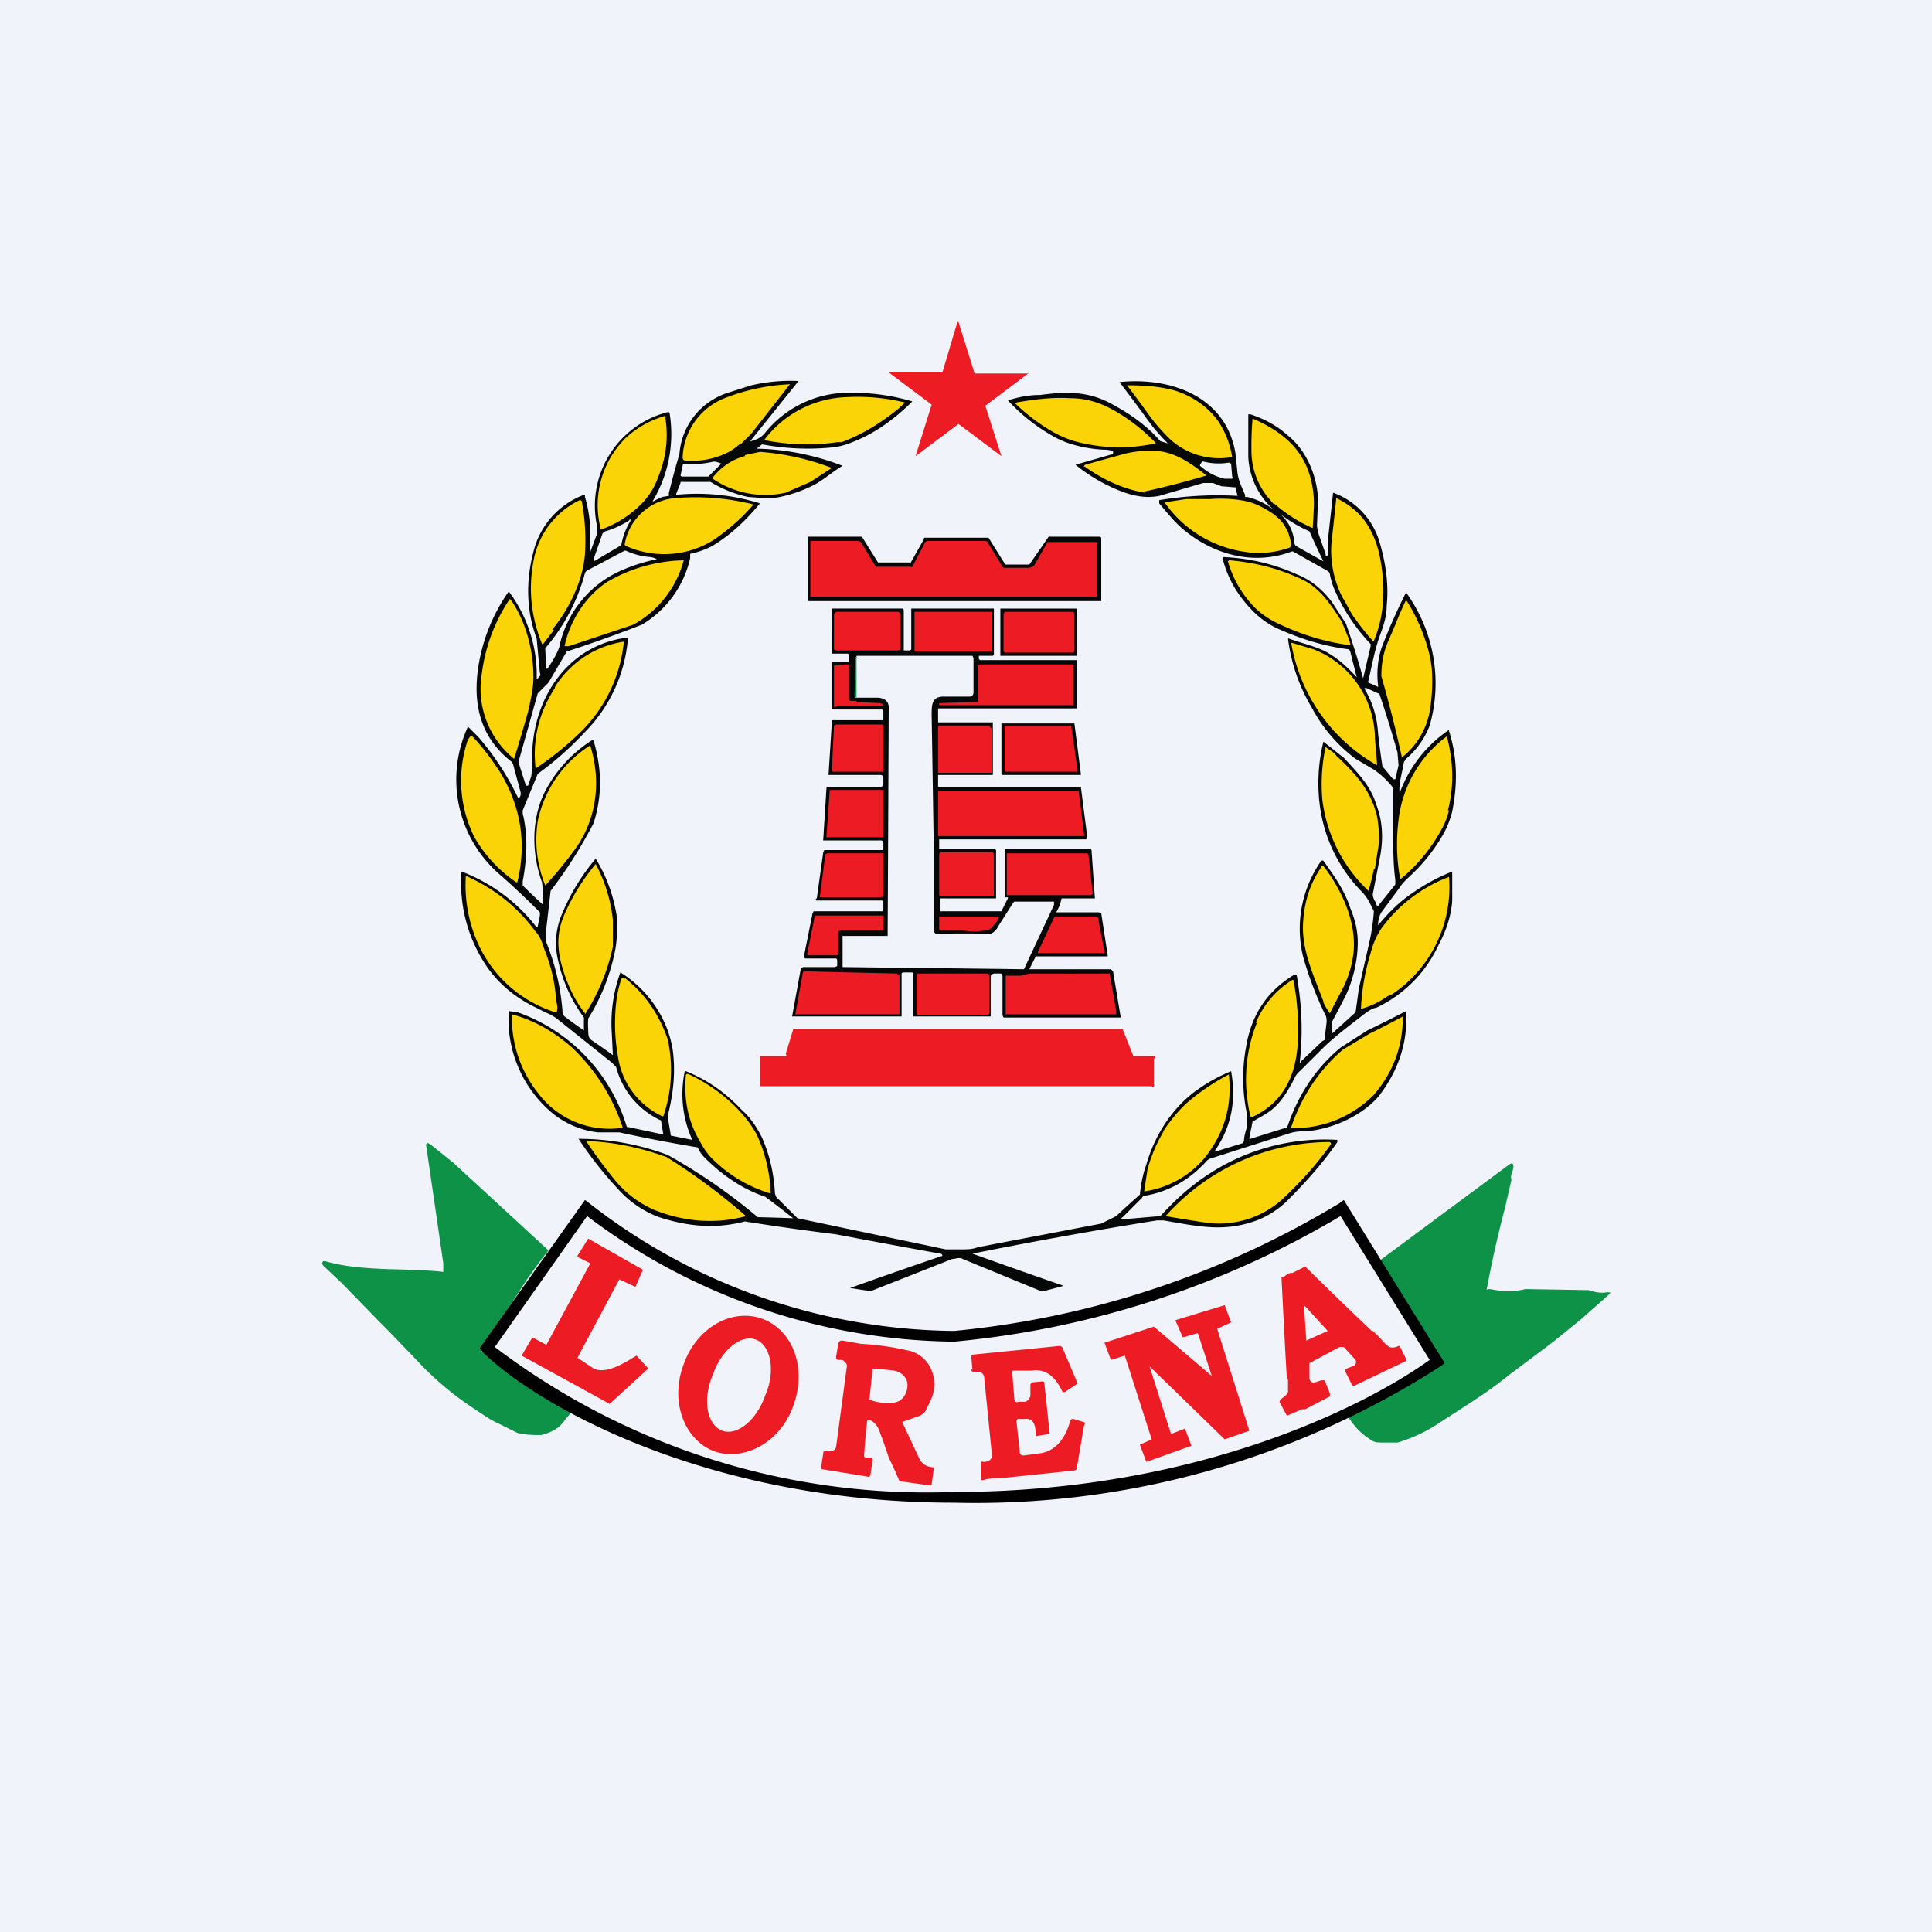<!-- by TradingView --><svg width="18" height="18" viewBox="0 0 18 18" xmlns="http://www.w3.org/2000/svg"><path fill="#F0F3FA" d="M0 0h18v18H0z"/><path d="M10.9 4.15a1.92 1.92 0 0 1-.18-.2 19.94 19.94 0 0 0-.29-.39c.47-.05.99.13 1.08.66l.02.19c.01.07.04.13.07.2v.02h.02a.64.64 0 0 1 .26.13.7.7 0 0 1-.18-.23.71.71 0 0 1-.07-.27v-.4h.02c.12.04.24.1.34.19.18.14.28.38.29.6l-.01.25.01.06.07.2c0 .03.02.03.02 0v-.11a272.7 272.7 0 0 0 .05-.46.7.7 0 0 1 .43.45c.06.2.09.4.07.6 0 .1-.03.19-.06.27-.05.14-.07.25-.11.43a.02.02 0 0 0 0 .02l.09.04v-.01a.82.82 0 0 1 .03-.35 5.42 5.42 0 0 1 .23-.52 1.44 1.44 0 0 1 .22 1.24.77.77 0 0 1-.22.31l-.02.03c-.02.12-.05.2-.04.29a1.21 1.21 0 0 1 .46-.59v.01c.08.25.08.5.03.75a.83.83 0 0 1-.1.24 1.6 1.6 0 0 1-.27.34c-.03.03-.09.08-.12.13l-.17.23a.22.22 0 0 0-.03.12s0 .01 0 0c.1-.12.2-.22.32-.3a1.8 1.8 0 0 1 .37-.2v.27c-.01.15-.06.29-.13.42a1.2 1.2 0 0 1-.58.58c-.03 0-.07.03-.1.05-.1.08-.28.21-.4.33l-.21.21c-.05.04-.06.1-.09.14-.06.11-.13.2-.23.26a12.87 12.87 0 0 0-.12.07l-.03.15v.01h.01l.32-.1a.02.02 0 0 0 .02 0c.1-.3.26-.55.5-.75l.25-.16a11.54 11.54 0 0 0 .36-.18c.02.3-.08.57-.26.8-.16.18-.43.3-.67.32-.05 0-.1 0-.16.02l-.72.23c-.05.01-.06.05-.1.08a.97.97 0 0 1-.52.27c-.01 0-.02 0-.03.02l-.18.18c-.02.01-.01.02 0 .02l.35-.03.01-.01c.13-.14.27-.27.44-.38a1.97 1.97 0 0 1 1.2-.32v.02c-.13.19-.29.37-.47.55a.85.85 0 0 1-.28.18c-.3.11-.53.06-.87 0h-.06a43.9 43.9 0 0 0-1.72.31 73.17 73.17 0 0 0 .85.3l-.19.05H9.7l-.73-.3c-.03-.02-.07 0-.1 0a398.75 398.75 0 0 1-.76.3L7.92 12a55.17 55.17 0 0 1 .86-.3.02.02 0 0 0-.02-.02 97.5 97.5 0 0 1-.97-.18 24.92 24.92 0 0 1-.85-.12c-.27.07-.52.05-.8-.04a.96.96 0 0 1-.38-.26 3.52 3.52 0 0 1-.37-.47c.28 0 .56.05.83.15a5.32 5.32 0 0 1 .84.58 23.51 23.51 0 0 1 .33.01 11.82 11.82 0 0 0-.26-.2c-.21-.07-.4-.2-.56-.36a.3.3 0 0 1-.06-.08l-.01-.02a14.52 14.52 0 0 1-.73-.14h-.2a.82.82 0 0 1-.47-.22 1.14 1.14 0 0 1-.36-.91l.08.01a1.63 1.63 0 0 1 1.02 1.07h.01l.33.07-.02-.12v-.01a.76.76 0 0 1-.42-.5L5.7 9.9l-.5-.4c-.06-.05-.11-.06-.18-.1-.22-.1-.4-.25-.52-.45a1.38 1.38 0 0 1-.2-.83 1.6 1.6 0 0 1 .7.52.01.01 0 0 0 .01-.01l.02-.1V8.5a7.15 7.15 0 0 0-.36-.34 1.17 1.17 0 0 1-.31-1.39l.1.1a2.55 2.55 0 0 1 .37.57l.01-.01a.06.06 0 0 0 .01-.05l-.07-.26-.01-.02c-.3-.23-.37-.55-.31-.91a1.66 1.66 0 0 1 .28-.68 1.3 1.3 0 0 1 .26.82l.02-.02c.01-.01.02-.02.01-.04A502.97 502.97 0 0 1 5 5.95c-.1-.27-.1-.54-.03-.81a.76.76 0 0 1 .47-.53.02.02 0 0 1 .01 0v.02c.03.1.05.22.05.34v.17l.06-.16a.2.2 0 0 0 0-.09.9.9 0 0 1 .66-1.05c.01 0 .02 0 .02.02a1.21 1.21 0 0 1-.16.81h.01a.52.52 0 0 1 .08-.04l.06-.01a.02.02 0 0 0 0-.02 7.3 7.3 0 0 1 .1-.37.65.65 0 0 1 .45-.57l.22-.07a1.6 1.6 0 0 1 .44-.04l-.45.56H7c.06-.02.09-.03.13-.08a1 1 0 0 1 .82-.37 1.93 1.93 0 0 1 .55.08c-.16.16-.35.3-.56.38a.65.65 0 0 1-.2.05 2.3 2.3 0 0 1-.64-.03l-.05.04a2.36 2.36 0 0 1 .8.16c-.1.06-.19.14-.27.18-.12.06-.24.1-.37.12h-.1l-.14-.01a1.11 1.11 0 0 1-.35-.14h-.28v.01l-.04.1v.01a1.96 1.96 0 0 1 .78.08c-.13.16-.28.3-.45.4a.8.8 0 0 1-.2.07v.04a.97.97 0 0 1-.45.62 12.71 12.71 0 0 1-.7.25l-.17.29-.1.1a154.98 154.98 0 0 1-.18.64l.07.22h.02l.03-.09.01-.1c-.02-.35.1-.72.37-.96a.94.94 0 0 1 .52-.23v.01a1.4 1.4 0 0 1-.4.87 2.97 2.97 0 0 1-.44.39l-.14.34v.03c.05.2.04.42 0 .63v.04a5.24 5.24 0 0 0 .19.18v-.11l-.01-.1c-.1-.27-.1-.6.03-.85a1.24 1.24 0 0 1 .43-.47.02.02 0 0 1 .02 0c.08.27.08.52 0 .77a4.28 4.28 0 0 1-.4.63l-.04.35v.13c.08.2.13.4.15.63 0 .02 0 .04.02.06a4.76 4.76 0 0 0 .18.13V9.48a1.4 1.4 0 0 1-.24-.53.68.68 0 0 1 .03-.42A1.95 1.95 0 0 1 5.55 8c.11.18.17.36.2.56 0 .1 0 .2-.02.3a1.9 1.9 0 0 1-.25.63.7.7 0 0 0 0 .1c0 .04 0 .08.03.1a7.87 7.87 0 0 1 .2.14l-.01-.2a1.38 1.38 0 0 1 .08-.57c.26.16.45.44.49.74.02.17.01.35-.04.56a.3.3 0 0 0 0 .1 6.8 6.8 0 0 1 .02.12l.2.04a1.03 1.03 0 0 1-.07-.64h.01c.2.08.37.2.52.36.08.07.14.16.19.26.07.16.11.33.12.52l.01.03.2.2a591.6 591.6 0 0 0 1 .21l.38.08h.15c.05 0 .1 0 .15-.02l1.15-.22.14-.07a6.87 6.87 0 0 1 .22-.2c.01-.1.03-.2.06-.28.08-.28.25-.54.48-.7a1.54 1.54 0 0 1 .31-.17c.05.28 0 .52-.15.74v.01l.26-.08.01-.02c0-.05.02-.1.03-.14v-.1a1.6 1.6 0 0 1-.01-.64c.05-.3.2-.52.45-.67h.02c.05.28.06.55.03.81 0 .02 0 .02.01 0l.2-.19.02-.01.02-.17c0-.02 0-.05-.02-.08a3.24 3.24 0 0 1-.2-.53 1.1 1.1 0 0 1 .17-.89.02.02 0 0 1 .02 0c.1.14.2.28.25.44.05.12.07.22.07.32 0 .16-.04.34-.11.49a8.4 8.4 0 0 1-.13.25 13.01 13.01 0 0 1 0 .11l.21-.19.01-.01.03-.22.1-.44a1.91 1.91 0 0 0 .04-.28 3.26 3.26 0 0 0-.05-.1.46.46 0 0 0-.07-.09 1.4 1.4 0 0 1-.38-.77 1.62 1.62 0 0 1 .03-.62l.19.15c.12.13.25.26.3.43.06.15.07.31.04.48l-.07.36c0 .01 0 .04.03.08v.01l.01.02h.01l.16-.2V8.2c-.02-.15-.02-.3-.02-.43v-.43a.84.84 0 0 0-.18-.17l-.17-.1a1.44 1.44 0 0 1-.41-.48 1.65 1.65 0 0 1-.22-.64.01.01 0 0 1 .01 0c.11.04.24.07.34.12.11.06.2.14.29.24.01.02.01.02 0 0l-.06-.24-.01-.02c-.24-.03-.46-.1-.68-.2a.8.8 0 0 1-.21-.15c-.14-.14-.24-.3-.29-.5l.01-.01c.23.01.46.06.68.16.13.05.24.14.33.26l.13.2a7.94 7.94 0 0 1 .16.51l.07-.3v-.02a1.73 1.73 0 0 1-.32-.47.7.7 0 0 1-.06-.18.04.04 0 0 0-.02-.03l-.32-.18a.02.02 0 0 0-.02 0c-.35.13-.73.03-1.02-.22-.08-.07-.15-.16-.21-.23v-.03a3.28 3.28 0 0 1 .73-.04l-.02-.08h-.01l-.12-.01-.08-.03h-.09l-.41.12c-.1.02-.2.01-.32-.03a1.58 1.58 0 0 1-.46-.26l.35-.1V4.2l-.06-.01c-.14 0-.34-.04-.47-.11a1.73 1.73 0 0 1-.45-.35c.1-.03.19-.05.3-.05.23-.03.44-.04.66.08.17.09.33.2.46.35l.1.03Zm.57.17-.02-.01a.59.59 0 0 1-.24-.01h-.01l-.02.03v.01c.07.06.14.1.23.12h.06c.01 0 .02 0 .01-.02l-.01-.12Zm-4.87.12.12-.12a.2.2 0 0 0-.07-.02.8.8 0 0 1-.27.02c-.01 0-.02 0-.02.02l-.02.09.01.01h.25Zm5.34.36c.07.07.11.15.12.26a.04.04 0 0 0 .02.03l.25.14a6.46 6.46 0 0 1-.13-.28 1.24 1.24 0 0 1-.27-.16Zm-6.08.05a.88.88 0 0 1-.22.1.05.05 0 0 0-.03.03l-.08.23c0 .02 0 .02.02.01l.22-.13a.03.03 0 0 0 .02-.02.62.62 0 0 1 .08-.21c.01-.02 0-.03-.01-.01Zm.26.36a.17.17 0 0 0-.06-.02.65.65 0 0 1-.23-.06h-.01l-.34.18a.05.05 0 0 0-.03.03 1.79 1.79 0 0 1-.37.7v.01l.01.18h.01c.07-.1.1-.17.11-.2a1 1 0 0 1 .59-.72 1.6 1.6 0 0 1 .32-.1Zm.27-.03a.06.06 0 0 0 .02 0h-.02Zm6.45 1.28-.11-.05c-.02 0-.02 0-.01.02.07.12.11.25.12.41a7.69 7.69 0 0 0 .04.3l.1.12H13l.03-.13-.01-.12a10.72 10.72 0 0 0-.17-.55Z" fill="#060808"/><path d="M6.9 4.13a.52.52 0 0 1-.15.1.74.74 0 0 1-.37.06c-.01 0-.02-.01-.02-.03a.62.62 0 0 1 .39-.55 1.9 1.9 0 0 1 .61-.13L7 4.04l-.1.1ZM11.36 3.94a.84.84 0 0 1 .12.32h-.01a.68.68 0 0 1-.56-.16 1.68 1.68 0 0 1-.21-.24 9.74 9.74 0 0 0-.2-.27c.16 0 .31.01.45.05.16.05.32.16.41.3ZM8.38 3.8c-.17.14-.35.25-.54.32H7.8a2 2 0 0 1-.68-.02 1 1 0 0 1 .77-.4 1.87 1.87 0 0 1 .54.05.48.48 0 0 1-.04.04ZM9.47 3.75c.17-.03.34-.05.5-.04.15 0 .28.04.42.12a1.68 1.68 0 0 1 .38.3c-.23.05-.45.05-.68 0a.95.95 0 0 1-.27-.1 1.76 1.76 0 0 1-.36-.27ZM6.2 3.9c.03.2 0 .38-.07.55a.66.66 0 0 1-.14.23 1 1 0 0 1-.38.25.02.02 0 0 1-.02 0V4.9a.88.88 0 0 1 .24-.82.9.9 0 0 1 .35-.2.02.02 0 0 1 .02 0v.01ZM11.87 4.7l-.06-.07a.69.69 0 0 1-.15-.4 2.97 2.97 0 0 1 .01-.33c.19.08.37.2.47.38.07.12.11.3.1.46a6.02 6.02 0 0 1-.01.18 1.37 1.37 0 0 1-.36-.23ZM10.67 4.59c-.2-.03-.39-.12-.56-.24-.02 0-.01-.01 0-.02l.36-.1a.98.98 0 0 1 .27-.03c.2 0 .36.12.5.23a7.78 7.78 0 0 1-.58.15ZM6.94 4.24l.14-.03a2.34 2.34 0 0 1 .67.15l-.2.13-.23.1a.87.87 0 0 1-.68-.13.02.02 0 0 1 0-.01c.08-.1.18-.17.3-.2ZM6.3 4.64a2.22 2.22 0 0 1 .72.06c-.11.13-.24.24-.37.33a.87.87 0 0 1-.81.06.02.02 0 0 1-.02-.02.52.52 0 0 1 .48-.43ZM12.83 5.89a1.14 1.14 0 0 1-.03.08.01.01 0 0 1-.01 0 2 2 0 0 1-.16-.2c-.05-.06-.08-.14-.12-.2a.95.95 0 0 1-.1-.56 30.75 30.75 0 0 0 .04-.37c.1.05.2.12.27.22.05.07.1.17.13.3.05.23.06.49-.02.73ZM12.03 5.06v.01l-.01.03a.85.85 0 0 1-.43.04 1.1 1.1 0 0 1-.74-.46l.2-.03h.22c.14-.01.3 0 .41.04.1.04.25.12.3.23.02.02.03.07.05.14ZM5.16 5.87l-.1.13h-.01c-.1-.25-.13-.5-.08-.77a.78.78 0 0 1 .43-.57.02.02 0 0 1 .02.01c.03.16.04.32.03.49-.02.25-.14.5-.3.7Z" fill="#FAD407"/><path d="m8.48 5.25.13-.23a.01.01 0 0 1 0-.01h.59a.01.01 0 0 1 .01 0l.15.24a.01.01 0 0 0 0 .01h.23L9.77 5a.01.01 0 0 1 .01 0h.47l.01.01V5.6H7.53V5h.5l.15.24h.29a.01.01 0 0 0 .01 0Z" fill="#060808"/><path d="M8.48 5.28a.02.02 0 0 0 .02 0l.12-.23.02-.01h.53a.03.03 0 0 1 .03.01l.14.23.01.01h.23a.07.07 0 0 0 .06-.03l.12-.21h.46v.51H7.55v-.52H8l.02.01.14.23h.32Z" fill="#ED1C24"/><path d="M5.3 6.02a.37.37 0 0 1-.04 0c.05-.24.2-.47.4-.6a1.47 1.47 0 0 1 .71-.2.97.97 0 0 1-.47.6 228.53 228.53 0 0 1-.6.2ZM12.57 5.96l.01.04a.01.01 0 0 1 0 .01h-.01c-.23-.03-.45-.1-.66-.2a.78.78 0 0 1-.22-.15 1.02 1.02 0 0 1-.25-.43l.01-.01h.01c.22.02.43.07.63.16.2.08.3.24.41.41l.07.17ZM4.76 5.59c.14.2.21.47.21.72 0 .08-.02.19-.05.32a16.23 16.23 0 0 1-.13.44.84.84 0 0 1-.3-.8 1.6 1.6 0 0 1 .26-.69ZM13 5.82a3.56 3.56 0 0 1 .1-.23c.12.18.22.44.24.64.01.15 0 .28-.02.4a.71.71 0 0 1-.25.42.01.01 0 0 1-.01 0 12.24 12.24 0 0 0-.19-.75c0-.12.02-.23.07-.34l.06-.14Z" fill="#FAD407"/><path fill-rule="evenodd" d="M9.25 6.73h-.51V6.6h1.29v-.44a.01.01 0 0 0 0-.01h-.9l-.01-.01v-.03h.13l.01-.01v-.43h-.77v.38l-.01.01h-.06v-.38l-.01-.01h-.66V6.09h.15l.01.01V6.17h-.16v.44h.46c.02 0 .02.01.02.02v.08h-.48v.02l-.03.48a.01.01 0 0 0 0 .01h.48c.02 0 .03.01.03.03v.04c0 .02 0 .04-.03.04h-.48l-.02.01-.03.48a.01.01 0 0 0 0 .01h.54c.01 0 .02.01.02.03v.04c0 .02 0 .02-.02.02h-.53l-.01.02-.06.43a.01.01 0 0 0 0 .02h.6c.01 0 .02 0 .02.02v.06a.02.02 0 0 1-.01.02h-.64l-.01.02-.08.4.01.02h.28c.01 0 .02 0 .02.02V9l-.02.01h-.3l-.02.02-.08.44H8.4v-.4a.02.02 0 0 1 .02-.01h.07c.01 0 .02 0 .02.02v.39h.72V9.1c0-.02.02-.03.04-.03h.04c.02 0 .03 0 .03.03v.36l.01.02h1.09v-.01l-.07-.42-.02-.02h-.76l.06-.12h.67V8.9l-.06-.39-.02-.01h-.4a.37.37 0 0 0 .05-.13h.31a.01.01 0 0 0 0-.01l-.03-.43a.02.02 0 0 0-.03-.02h-.78v.45h.03v.01l-.06.12a.02.02 0 0 1-.01 0h-.56v-.12h.52v-.45l-.01-.01h-.52v-.09h1.37l.01-.02-.06-.47H8.74v-.11h.51v-.5Zm-1.28-.6v.37h.2c.05 0 .11.02.11.09a2605.72 2605.72 0 0 1-.01 2.13H7.85V9.01l1.68.02h.01l.28-.6V8.4h-.37l-.01.01-.14.22a.14.14 0 0 1-.07.07 10.84 10.84 0 0 0-.51 0 .04.04 0 0 1-.02-.04 45.72 45.72 0 0 0 0-.73 1388.08 1388.08 0 0 0-.02-1.27c0-.09 0-.17.11-.17h.24c.03 0 .04-.02.04-.04v-.32l-.01-.02H7.98v.02Z" fill="#060808"/><path d="M9.32 6.1v-.43h.71v.44h-.71Z" fill="#060808"/><path d="M8.37 5.7h-.58l-.02.02v.33l.02.01h.58l.02-.01v-.33l-.02-.02ZM9.24 5.7v.37h-.72V5.7h.71ZM10 5.7h-.64l-.01.02v.35l.01.01H10l.01-.01v-.35L10 5.7Z" fill="#ED1C24"/><path d="M5.17 6.4a.92.92 0 0 1 .63-.42.01.01 0 0 1 .01 0V6a1.37 1.37 0 0 1-.4.82 2.97 2.97 0 0 1-.42.34c-.03-.27.03-.52.18-.75ZM12.24 6.05a.9.9 0 0 1 .57.83l.02.24v.01a1.62 1.62 0 0 1-.8-1.14h.01l.2.06Z" fill="#FAD407"/><path d="M8.32 6.12h-.34v.38l-.02-.01a9.52 9.52 0 0 0 .01-.37h.35Z" fill="#0D9248"/><path d="M9.1 6.54h.01V6.2l.02-.01H10v.38H8.75v-.02h.03l.32-.01ZM7.98 6.54l.2.01h.02l.02.01.01.02h-.44a.01.01 0 0 1-.02 0V6.2h.02l.1-.01c.02 0 .02 0 .02.02v.3a.02.02 0 0 0 .02.02h.05Z" fill="#ED1C24"/><path d="M9.33 7.21v-.47h.68l.06.47v.01h-.73Z" fill="#060808"/><path d="M8.23 6.76v.43H7.76a.01.01 0 0 1-.01-.01l.02-.42.02-.01h.43l.01.01ZM9.36 7.18v-.42h.62l.06.42v.01h-.67ZM9.22 6.76h-.48V7.2h.5v-.41l-.02-.02Z" fill="#ED1C24"/><path d="M4.36 6.89a7.36 7.36 0 0 1 .03-.04c.1.1.18.21.26.33.2.32.26.67.17 1.04h-.01a1.26 1.26 0 0 1-.39-.42 1.18 1.18 0 0 1-.06-.91ZM13.5 7.55a.7.7 0 0 1-.06.16 1.58 1.58 0 0 1-.39.48l-.01-.03a1.81 1.81 0 0 1-.01-.52 1.13 1.13 0 0 1 .45-.78c.06.23.07.46.01.69ZM5.38 7.88a3.62 3.62 0 0 1-.3.37c-.08-.2-.1-.4-.07-.6a1.1 1.1 0 0 1 .48-.7.01.01 0 0 1 .01 0c.1.32.06.66-.12.93ZM12.8 8.1a2.3 2.3 0 0 1-.05.2 1.4 1.4 0 0 1-.43-.85 1.68 1.68 0 0 1 .03-.49c.04.03.08.05.1.08.17.16.31.31.37.53.02.06.02.13.03.2v.07l-.04.25Z" fill="#FAD407"/><path d="m7.7 7.79.03-.42v-.01h.5v.44h-.51a.02.02 0 0 1-.02 0 .02.02 0 0 1 0-.01ZM8.74 7.78V7.37h1.29a.02.02 0 0 1 .02 0l.05.4v.01a.02.02 0 0 1 0 .01H8.74v-.01ZM9.38 8.33v-.38h.75l.01.01.04.36v.01l-.02.01h-.78v-.01ZM8.23 7.97v.38l-.02.01h-.55a.02.02 0 0 1-.02 0 .02.02 0 0 1 0-.02l.05-.38.02-.01h.52v.02ZM9.25 7.94h-.49l-.01.02v.38l.01.01h.49l.01-.01v-.38l-.01-.02Z" fill="#ED1C24"/><path d="M5.45 9.44c-.08-.1-.13-.2-.18-.33-.07-.2-.1-.37-.02-.57a1.94 1.94 0 0 1 .3-.49c.09.17.14.34.16.52v.25a1.9 1.9 0 0 1-.26.63ZM12.33 9.33c-.09-.24-.2-.47-.19-.72.01-.2.06-.37.17-.53 0-.02.01-.02.03 0 .17.23.3.52.27.8a.97.97 0 0 1-.1.33 19.4 19.4 0 0 0-.12.23.58.58 0 0 1-.06-.1ZM5.18 9.3c0 .03.02.08.01.11 0 .02 0 .02-.02.02a1.18 1.18 0 0 1-.73-.67 1.34 1.34 0 0 1-.1-.6c.27.12.48.29.65.52.04.04.06.1.08.16.06.15.1.3.11.47ZM12.93 9.28a.8.8 0 0 1-.25.12v-.01c.01-.18.04-.35.09-.51a.74.74 0 0 1 .1-.23 1.39 1.39 0 0 1 .63-.48 1.2 1.2 0 0 1-.54 1.1l-.03.01Z" fill="#FAD407"/><path d="M7.78 8.9h-.24a.02.02 0 0 1-.02-.01l.07-.35v-.01h.64v.14H7.82l-.01.01V8.88l-.01.02h-.02ZM9.3 8.57l-.05.06a.1.1 0 0 1-.07.04.85.85 0 0 1-.21 0h-.21l-.01-.01V8.54h.53c.03 0 .03.01.01.03ZM10.23 8.55l.06.32v.01a.02.02 0 0 1-.02 0h-.59a.02.02 0 0 1-.01 0 .02.02 0 0 1 0-.01l.15-.32a.02.02 0 0 1 .01-.01h.39l.01.01ZM8.38 9.08v.37H7.42a.01.01 0 0 1-.01 0l.07-.39.01-.01.86.02h.01v.01ZM9.2 9.07h-.65l-.01.02v.35l.01.02h.65l.02-.02v-.35l-.02-.02ZM10.34 9.08l.06.34v.03H9.37v-.36h.15l.07-.02a83.62 83.62 0 0 0 .75 0Z" fill="#ED1C24"/><path d="M5.82 9.11c.19.15.32.34.4.57a1.33 1.33 0 0 1-.04.72.02.02 0 0 1-.01 0 .73.73 0 0 1-.41-.54 1.82 1.82 0 0 1-.03-.3c0-.15.01-.3.06-.44 0-.01.01-.02.03 0ZM11.7 9.53a.85.85 0 0 1 .34-.4h.01c.04.2.05.4.04.6-.02.3-.14.55-.43.68l-.01-.01c-.07-.29-.05-.6.06-.87ZM5.01 10.18a1.12 1.12 0 0 1-.24-.73c.22.06.4.17.56.31a1.81 1.81 0 0 1 .47.74v.01h-.02a.83.83 0 0 1-.77-.33ZM12.8 10.2a1.04 1.04 0 0 1-.77.31v-.01c.1-.29.26-.53.48-.72l.25-.15a8.51 8.51 0 0 0 .31-.16c0 .28-.09.52-.27.73Z" fill="#FAD407"/><path d="M10.75 9.86v.25a.01.01 0 0 1-.02.01H7.08v-.28h.23a.01.01 0 0 0 .01-.02l.07-.23H10.46l.1.25h.18a.01.01 0 0 1 .02.02Z" fill="#ED1C24"/><path d="M6.63 10.79a.63.63 0 0 1-.1-.14c-.12-.2-.16-.4-.14-.63 0-.01.01-.02.03-.01.24.11.5.32.63.56a1.4 1.4 0 0 1 .13.55 1.3 1.3 0 0 1-.55-.33ZM10.83 10.56l.02-.04c.07-.1.15-.2.25-.28a2.08 2.08 0 0 1 .35-.23v.01c.03.3-.05.54-.22.76a.9.9 0 0 1-.57.32l.03-.2a1.4 1.4 0 0 1 .14-.34ZM6.95 11.33c-.29.08-.59.05-.86-.06a.99.99 0 0 1-.34-.25 4.55 4.55 0 0 1-.29-.39c.26.01.5.06.75.15a5.7 5.7 0 0 1 .74.55ZM11.94 11.18a.88.88 0 0 1-.71.21 12.06 12.06 0 0 1-.37-.06 2.05 2.05 0 0 1 1.53-.69l.01.01v.01c-.14.2-.29.36-.46.52Z" fill="#FAD407"/><path d="m5.34 13.14-.07.08a.37.37 0 0 1-.07.08.44.44 0 0 1-.16.07c-.07 0-.14 0-.22-.02l-.16-.08a.84.84 0 0 1-.13-.07l-.15-.1a2.86 2.86 0 0 1-.5-.43l-.27-.28-.07-.07-.35-.36-.18-.17-.01-.02.01-.02h.02c.34.1.75.06 1.1.1v-.08l-.16-1.1c0-.01 0-.02.02-.02l.03.02.2.16a880.86 880.86 0 0 1 .89.82 4.78 4.78 0 0 0-.22.3 50.05 50.05 0 0 1-.41.63l.01.01a24.86 24.86 0 0 0 .85.55ZM14.08 11V11l-.06.26a10.42 10.42 0 0 0-.17.76l.01-.01h.02l.12.02c.07 0 .14 0 .21-.02l.59.01c.06.02.12.03.17.02.04 0 .04 0 .01.03l-.26.23-.26.21-.4.3c-.21.17-.38.27-.67.46a1.41 1.41 0 0 1-.37.17h-.13c-.05 0-.08 0-.11-.02-.11-.07-.15-.12-.23-.23v-.02l.11-.05.22-.12a2.6 2.6 0 0 0 .32-.19 3.25 3.25 0 0 1 .22-.16l-.56-.9v-.01l1.2-.89c.03-.02.04-.01.04.02 0 .04-.03.07-.02.11Z" fill="#0D9248"/><path fill-rule="evenodd" d="M12 12.85V12.97c-.02.04-.05.05-.07.07l-.01.02.07.13.14-.06h.03l.23-.12v-.03l-.05-.12h-.03l-.06.02a.04.04 0 0 1-.05-.04V12.7l.28-.15h.04l.1.11a.04.04 0 0 1-.02.07l-.05.02c-.02.01-.02.02-.01.04l.05.1c0 .02.02.02.03.02l.48-.23v-.02l-.06-.12h-.01c-.04.02-.08.02-.1 0a.59.59 0 0 1-.06-.06 1.4 1.4 0 0 0-.08-.08h-.01a49.93 49.93 0 0 1-.62-.6l-.12.06h-.02a.15.15 0 0 0-.05.03.21.21 0 0 1-.03.01v.01a100.54 100.54 0 0 0 .05.95Zm.15-.67.02.3v.01l.2-.09-.21-.23h-.01Z" fill="#ED1C24"/><path d="m9.06 12.76-.01-.11c0-.02 0-.03.02-.03l.8-.08a.03.03 0 0 1 .03.02l.14.33-.12.08H9.9c-.07-.15-.16-.22-.29-.2h-.17a.01.01 0 0 0-.01.01l.02.25c0 .03.02.04.04.03h.06a.07.07 0 0 0 .05-.07v-.09l.01-.02.1-.01c.01 0 .02 0 .02.02l.05.47-.13.02c0-.08-.01-.17-.1-.16h-.07l-.01.02.03.28c0 .03.01.04.04.04l.15-.02c.15-.02.24-.15.28-.3a.03.03 0 0 1 .02-.02h.01l.1.03a.02.02 0 0 1 0 .03l-.07.41-.02.01-.67.07c-.05 0-.12 0-.18.02h-.02v-.15a.02.02 0 0 1 0-.02.02.02 0 0 1 .02 0c.05 0 .09-.02.08-.08l-.07-.7c0-.03-.02-.06-.06-.06a.2.2 0 0 1-.03 0c-.02 0-.03 0-.03-.02Z" fill="#ED1C24"/><path fill-rule="evenodd" d="m8.4 13.25.17-.06a.15.15 0 0 0 .05-.04l.04-.08c.05-.1.06-.2.02-.3a.3.3 0 0 0-.23-.19 2.63 2.63 0 0 0-.43-.06l-.17-.03c-.02 0-.03 0-.04.03l-.02.12c0 .02 0 .03.03.03.02 0 .04 0 .05.02a.04.04 0 0 1 .02.04l-.1.75a.05.05 0 0 1-.05.04H7.7c-.02 0-.03 0-.03.02l-.02.13c0 .01 0 .02.02.02l.43.07.01-.02.02-.14-.01-.02h-.06l-.01-.01a6.34 6.34 0 0 1 .03-.34c.05 0 .07.03.1.07a4.21 4.21 0 0 1 .1.28 3.4 3.4 0 0 1 .1.22l.29.04.01-.01.02-.15v-.01c-.05 0-.1-.02-.13-.07l-.15-.32-.01-.02v-.01Zm-.02-.2c.07-.04.1-.16.05-.22a.16.16 0 0 0-.1-.06 3.62 3.62 0 0 0-.2-.02l-.03.29c.07.03.22.05.28.01Z" fill="#ED1C24"/><path d="m5.45 11.18.04.03a5.6 5.6 0 0 0 3.4 1.19 8.49 8.49 0 0 0 3.59-1.19l.04-.03.94 1.52-.04.03A8 8 0 0 1 8.89 14C6.58 14 5 13.09 4.5 12.6l-.03-.04.98-1.38Zm7.04.15a8.62 8.62 0 0 1-3.6 1.17 5.76 5.76 0 0 1-3.42-1.17l-.86 1.22a6.65 6.65 0 0 0 4.28 1.35c2.29 0 3.86-.82 4.43-1.23l-.83-1.34Z"/><path d="m8.93 3 .15.48h.5l-.4.3.15.47-.4-.3-.4.3.15-.48-.4-.3h.5L8.92 3ZM5.38 11.7l.1-.16.51.29-.07.16-.15-.07-.39.73.15.1c.12.06.3-.06.4-.12l.11.12-.36.33-.82-.45.1-.17.13.07.41-.76-.12-.06Z" fill="#ED1C24"/><path fill-rule="evenodd" d="M6.65 13.52c.28.1.62-.08.74-.42.13-.35 0-.7-.28-.81-.29-.11-.62.08-.74.42-.13.34 0 .7.28.81Zm.08-.19c.14.05.32-.1.4-.33.1-.23.05-.47-.09-.52-.14-.05-.32.1-.4.33-.1.24-.05.47.09.52Z" fill="#ED1C24"/><path d="m10.62 13.46.06.16.42-.15-.06-.16-.13.05-.2-.63.7.68.23-.08-.3-.95.13-.06-.06-.16-.46.14.07.16.14-.04.13.4-.54-.46-.46.15.06.16.13-.04.25.78-.11.05Z" fill="#ED1C24"/></svg>